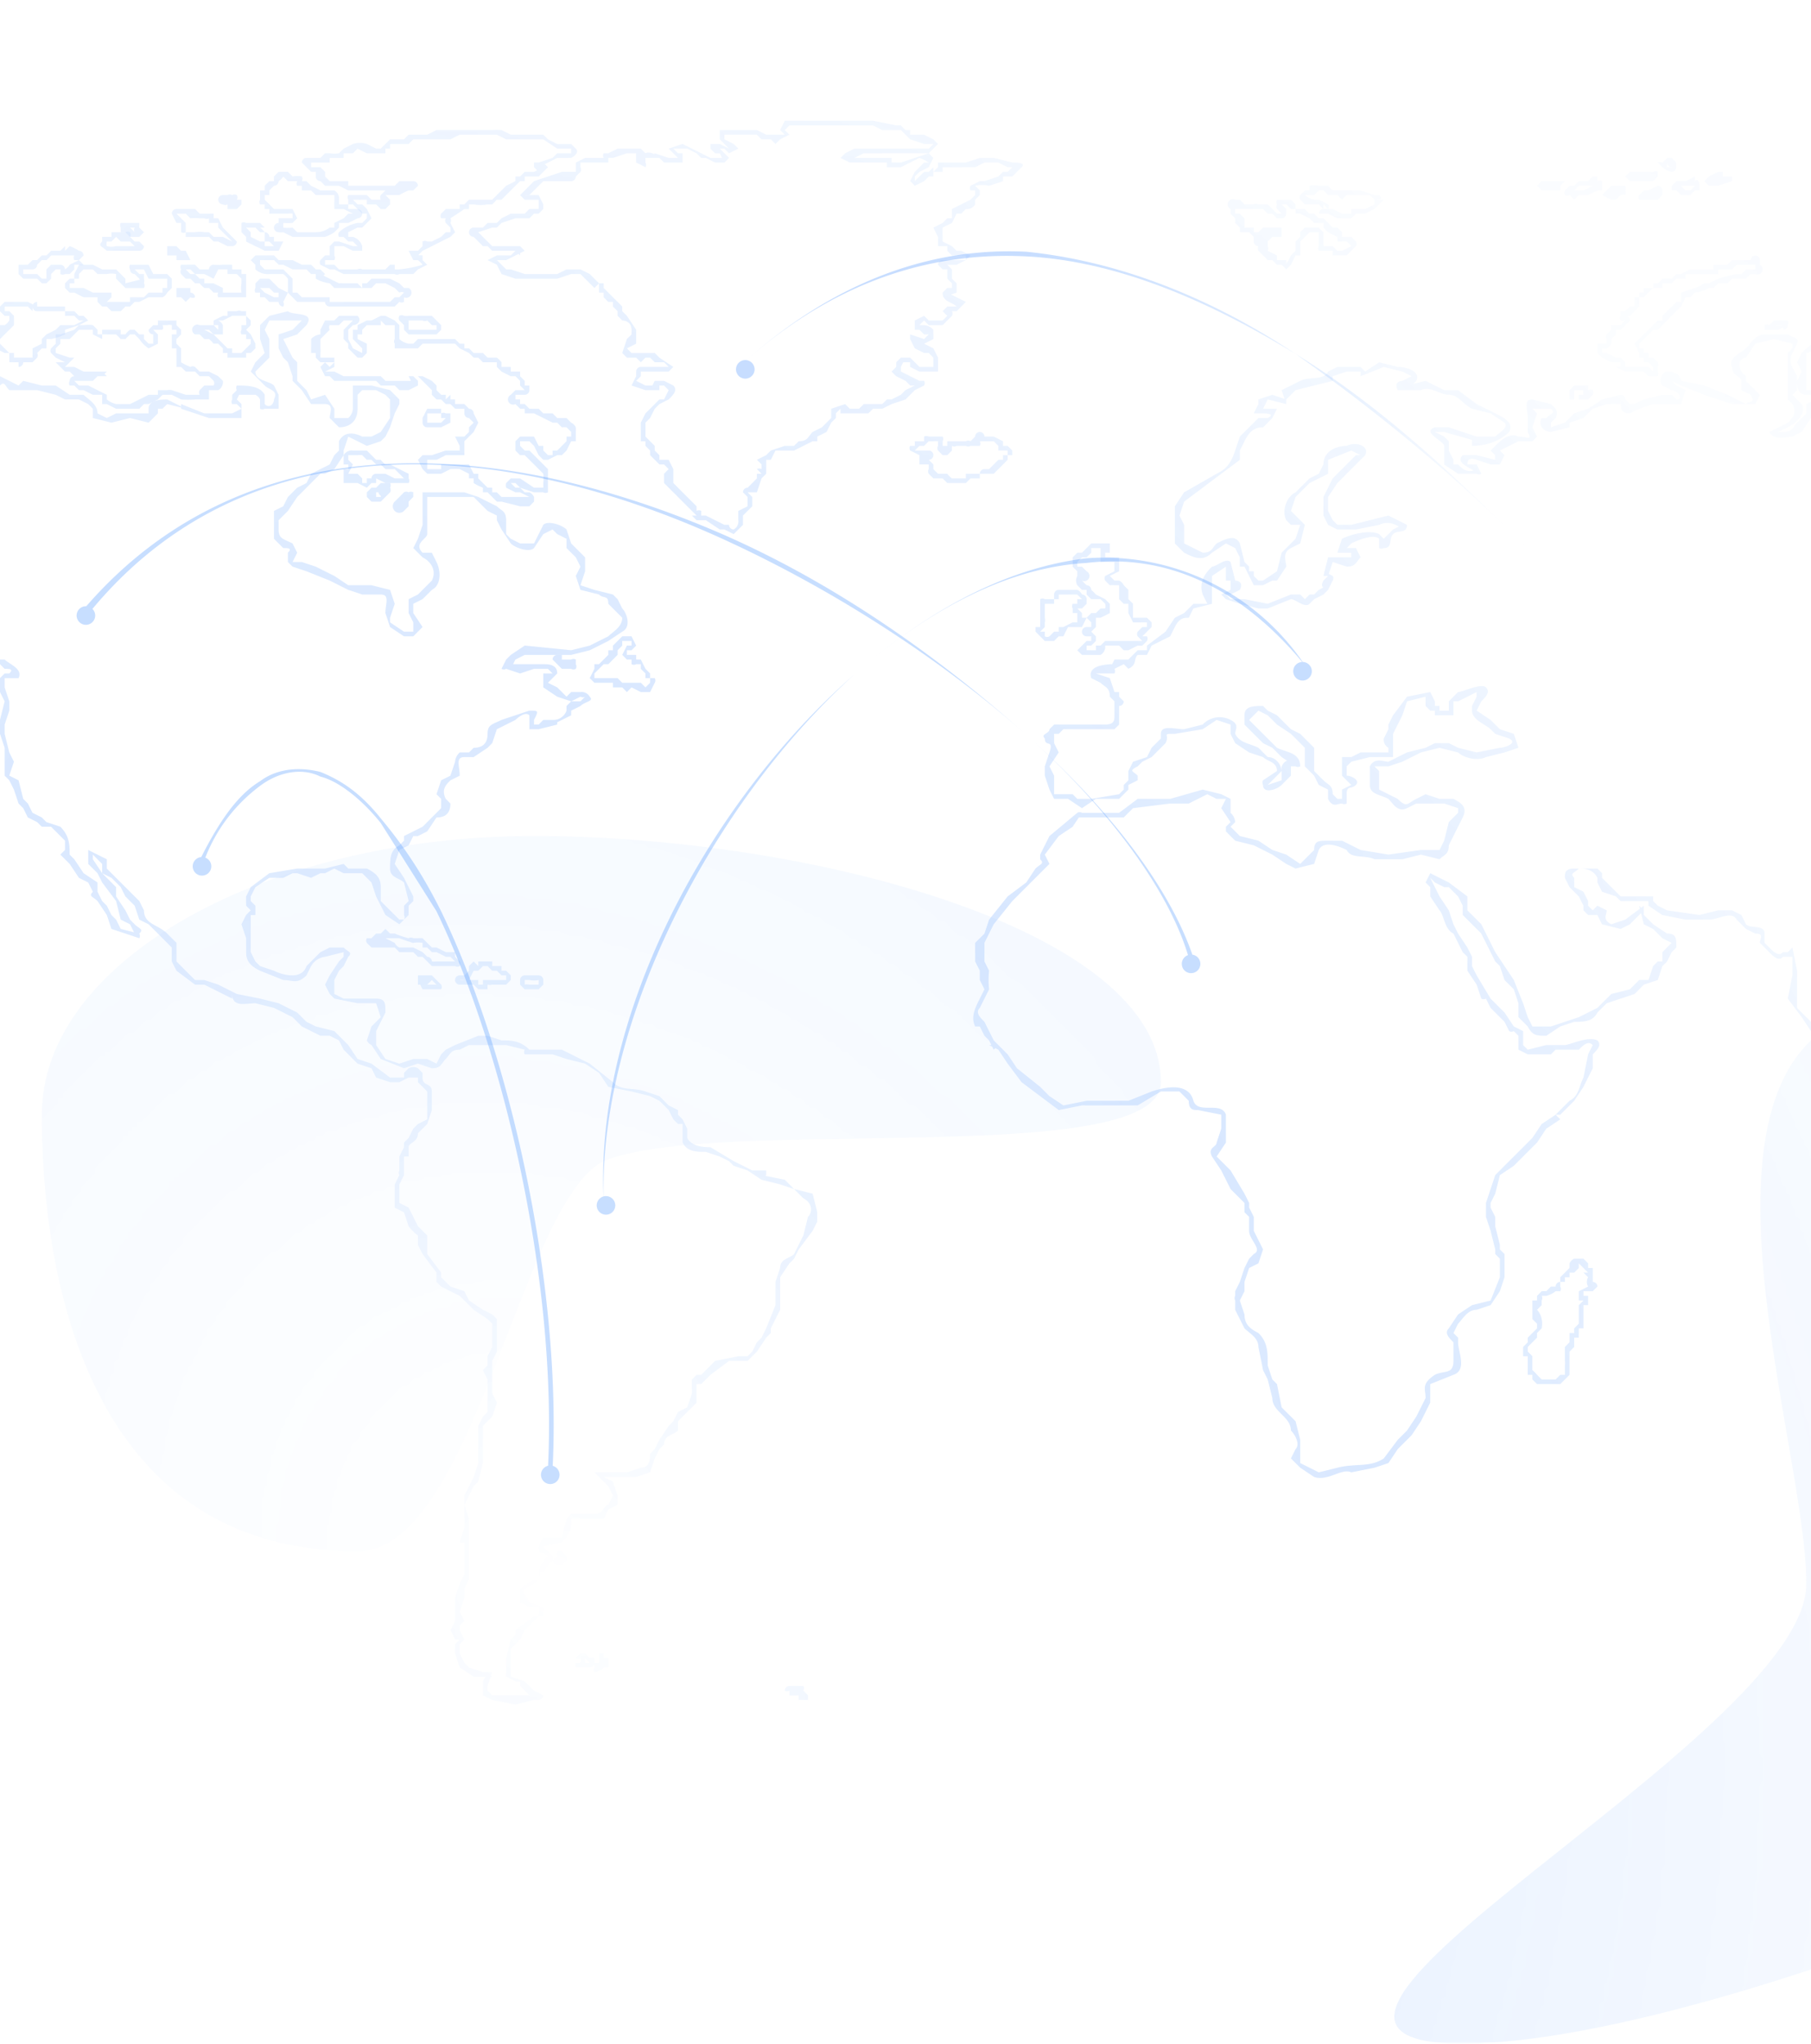  <svg xmlns="http://www.w3.org/2000/svg" fill="none" viewBox="0 0 390 440">
  <g opacity=".4">
    <mask id="b" width="971" height="440" x="-301" y="0" maskUnits="userSpaceOnUse" style="mask-type:alpha">
      <path fill="url(#a)" d="M-301 0h970v440h-970z"/>
    </mask>
    <g mask="url(#b)">
      <g filter="url(#c)" opacity=".1">
        <path fill="#0D6EFD" d="M250 233c0 19-96 7-120 17-18 9-28 84-53 84-59 0-68-61-68-94s48-60 106-60c59 0 135 20 135 53Z"/>
      </g>
      <g filter="url(#d)" opacity=".2">
        <path fill="#0D6EFD" d="M530 341c0 33-156 99-215 99-58 0 74-66 74-99s-34-125 24-125c59 0 117 92 117 125Z"/>
      </g>
      <path fill="#0A6DFF" fill-opacity=".4" d="M431 59c-5 0-11 2-16 4l-3 4-7 2c-1 0-4 0-4 2-1 2 3 2 4 4h-1l-3-1-2-1c-1 0-5-1-5 1l1 1h-2c-2 2 2 3 2 4v-1h-3l-1-1h1v-3c-1-1-3 1-4 2l-1 2 1 2-1 2c0 1 0 3 2 3h4l1 1h-3l-2 1v2l-2 2c-1 1-1 2-3 2h-1l2-1c2-1 4-3 3-5l-1-1-1-1 1-1v-3c-1-2-2-3-1-5l1-2a1 1 0 0 0 0-1l-2-1h-5c-2 0-3 2-4 3s-4 2-3 4c0 2 2 2 2 3v2l2 1c1 2 0 1-1 2l-4-2-5-2-5-1c0-1-1-2-3-2-1 0-2 2-1 3l2 1c1 0 3 2 1 2l-1-1h-2l-4 1-2 1h-1l-1-1a1 1 0 0 0-1-1l-4 1-3 2-3 1-2 2-3 1v-1l1-1a2 2 0 0 0 0-2l-1-1-4-1c-2 0-1 2-1 4v3c1 2 0 1-2 1-2-1-4 1-5 2l-1 1 1 1v1l-4-1h-3c-2 2 3 3 3 4v-1c-2 1-3 0-4-1h-1v-1l-1-2v-2l-1-1-2-1h2l7 2v-1h-1v2c3 0 6-1 8-3 1-2-1-3-3-4l-4-2-4-3h-3l-4-2-4 1h1l1-1c1-2-2-3-4-3l-4-1-3 2-1-1h-5l-2 1c-1 2-4 1-6 2l-4 2 1 3v-1l-3-1-3 1v1l-1 2h2s3 0 1 1h-2l-4 4-1 3c-1 3-2 4-4 5l-7 4-2 3v8l2 2c2 1 4 2 6 0l3-2 2 1 1 2v2h1l1 2 1 2h2l2-1h1l2-3c0-1-1-3 1-4l2-1 1-4-1-1-2-2 1-3 3-3 4-2v-3l5-2 2 1h-1l-2 2-3 3-2 4v4l1 2 2 1h4l5-1c2-1 4 0 5 1v-1l-2 1-1 1-1 1c-1 0 0 0 0 0l-1-1c-2-1-6 0-8 1l-1 3h3v1h-5l-1 4h1l-1 1c-1 2 1 1-1 2l-1 1h-1l-1 1-1-1h-2l-5 2-5-1h-3l-1-1h1l2-1c1-2-1-2-1-2l-1-4c-1-1-3 1-4 1-1 1-3 3-2 6l1 2h-3l-2 2-2 1-2 3-4 3v1h-2l-1 1-1 1h-3l-1 2 1-1c-1 0-6 0-5 3l2 1c1 1 2 1 2 3l1 1h1a1 1 0 0 0-1 0v3c0 1 0 2-2 2h-11l-1 1c0 1-2 1-1 2 0 2 2 0 1 3l-1 3v2l1 3 1 2h3l3 2 3-2h5l2-2v-1l2-1v-1c-1-1-2-1 0-2l1-1 2-1 1-1 2-2c1-2-1-2 2-2l6-1 3-2 3 1v2l1 2 3 2 3 1c1 1 3 1 3 3l-3 2a1 1 0 0 0 0 1c0 2 3 1 4 0l2-2v-2h1a1 1 0 0 0 1 0c0-3-3-3-5-4l-2-2-2-2-1-1-1-1 2-2 2 1 1 1 1 1 3 2 3 3v4l2 2 1 2 2 1v2c1 2 2 1 3 1a1 1 0 0 0 1 0v-2c0-2 1-1 2-2s-1-2-2-2v-2l1-1 4-1h5v-5l1-2 1-2 1-3 4-1v2l1 1h1v1h4v-3h1l4-2v1l-1 2v1c0 2 3 3 4 4l1 1 3 1c2 1-1 2-2 2l-5 1-4-1-2-1h-3l-2 1-4 1-4 2c-1 0-3-1-4 1v4c0 2 2 2 4 3 1 1 2 3 4 2l2-1h6l3 1v1l-2 2-1 4-1 2h-4l-7 1-6-1-4-2h-3c-2 0-3 0-3 2l-1 1-2 2-3-2-3-1-3-2-4-1-2-2 1-1a3 3 0 0 0-1-2v-3l-2-1-4-1-7 2h-7l-4 3h-8a1 1 0 0 0-1 0l-6 5-2 4v1c1 1 0 1-1 2l-2 3-4 3-4 5-1 3-1 1-1 1v4l1 2v2l1 2-1 2c-1 2-2 4-1 6h1l1 2 1 1 1 2 1-1h-2l2 1 2 3 3 4 4 3 4 3 5-1h12l5-3h4l2 2c0 2 1 2 2 2l5 1v3l-1 3c0 1-2 1-1 3l2 3 2 4 3 3v2l1 1v3c0 2 3 4 1 5l-1 1-1 2-1 3-1 2v1a1 1 0 0 0 0 1v2l2 4c1 1 3 2 3 4l1 5 1 2 1 4c0 3 4 4 4 7 1 1 2 3 1 4l-1 2 2 2 3 2c3 1 6-2 8-1l5-1 3-1 2-3 3-3 2-3 2-4v-4l5-2c3-1 1-5 1-7v-1l-1-1 1-2c1-1 2-3 4-3l3-1 2-3 1-3v-5l-1-1v-1l-1-4v-2l-1-2v-1l1-2 1-4 3-2 5-5 2-3 3-2-1-1h1l2-2 1-1 2-3 2-4v-3c1-1 2-2 1-3-2-1-6 1-7 1h-4l-4 1-1-1v-3l-2-1-2-3-3-3-1-1 1 1-3-5-1-2v-2l-1-2-2-3-1-2-1-3-2-3-1-2-1-2 1 1 2 1h1l2 2 1 2v2l2 2 2 2 2 4 1 2 1 1 1 3 2 2 1 3v3l2 2c1 2 2 2 4 2l3-2 3-1c2 0 4 0 5-2l2-2 3-1 3-1 2-2 3-1 1-3 1-1 1-2 1-1c0-2 0-3-2-3l-3-2-2-2v-2l-4 3-3 1c-2-1-1-2-1-3l-2-1-1 1-1-1v-1l-1-2-2-1v-2c-1-1 0-1 1-2 1 0 3 0 4 2v1l1 2 3 1 1 1h6v1l3 2 5 1h5c2 0 5-2 6 0l2 2 2 1c2 0 1 1 1 2l2 2c1 1 2 2 3 1h2v4l-1 5 3 4 2 3v1l1 1 1 2 1 2 1 2c0 1 1 2 2 1 2 0 2-2 3-3l2-1v-3l1-3-1-2c0-2 2-2 3-2l1-1 2-2 2-2 3-2 2-2 1-2h-1l2-1h3l2-1h2l3 3 1 1 1 2v5l2 1 4-2v-1 1l1 3v3l1 5-1 4 1 2 2 3 2 3 1 3 5 4c1 1 3 1 2-1l-1-3 1-3-3-2-2-2-2-1v-1c-1-2-3-2-2-4l1-6h-1 2v1a1 1 0 0 0 0 1l2 1 1 1 2 2h2v3c1 2 3 0 4-1l2-2 3-1c1-2 2-4 1-6l-3-6-2-2-1-1v-2l1-2 1-1c1 0 2-2 4-1l2 2 2-1v-1l1-1 5-1v-1 1l5-2 5-4 2-3 2-3 1-2-1-2 1-2-1-2-2-5-2-1c-1-2 2-2 3-3l1-1h1l1-2-3-1h-3c-2 1-1 0-2-1h-1c0-2 2-2 2-2 1 0 4-4 5-3 1 0 0 0 0 0l-1 2 3 1 3-1h1v2c0 2 0 2 2 3 1 0 2 1 1 3l-1 1v1c-1 1 0 2 1 3 2 0 3-2 5-3l2-2c1-2 0-4-2-5l-1-2-1-2 1-1 4-1v-1l1-2c1-1 1-2 3-1h2l5-3 3-3 2-2 1-2 2-3a1 1 0 0 0 0-1c-1-1 1-3 1-4l2-5v-1l-1-2-2-3c-2-1-3 0-4 1-2 0-2-2-3-2l-2-1 1-1 6-2v-1h-1 1l1-1 2-3 3-2 3-2h9l4-1 2 1v1a1 1 0 0 0 1 1l3-1h3c2-1 0-2-1-3l1 1 2-3h1l1-2 4-1h1v3l2-1 3-1 2-2v-1h2l1-1v1l-1 1-2 2-2 3-4 2-3 3-6 5v9l1 3 1 3h3l1-2 1-2 2-2v-2h2l2-1v-1c0-1-1-2 1-3h1l2-2-2-2v-2h-1l1-2v-1l2-1 3-2 2 1 3-2c2 0 2 1 3 2l2-1a252 252 0 0 0 7-5l3-1h5l1-1 1-2-3-3-1-1h-1 1l3-1 2-1h1v-2c1-2 2 1 2 1a1 1 0 0 0 0 1l3-1 2 1v1l2 1h3l2-1 1-2 1-1 1-2c0-1-1-3-3-3h-1v-1h-1l-1 2s-1 2-2 1v-1c0-2 0-3-2-3v2l1-1-4-2-3-1-2-2-5-2-7-1c-2 0-7-2-6 1l-1 2-3-1 1-1a1 1 0 0 0 0-1h-4l-1 1h-10l-3-1 1-1-3-2-4-1h-9l-2-1-4-2-2-1-3-1-6-1h-3l-2-1a1 1 0 0 0-1 1l-2 1c-1 0-2 1-1 2v1h-8l-2 1-2-1-2-1-3 2h-2v-2c1-2 0-4-2-5l-4-1-5-1-2 1 1 2h-7l-2-2h-2l-6-1h-6l-6 1-2 1h-3v1l3-1 2-1 5-3c2-1 6-2 5-5 0-2 0-2-2-3l-3-2h-5l-1 1h-2l-1 1c1-1 3-1 2-2l-4-1 1-2h-6l-3 2-1 1-3 1-1 1c-1 2-5 1-7 1v1h6l2-1 2-1h2v-2l4-2h4v-1l-1 1a1 1 0 0 0 0 1l2 1h2l-1 1a1 1 0 0 0 0 1h3l1-1c2-1 5 0 6 1s3 1 3 3c1 1-1 2-2 3l-5 2-5 3-3 1a1 1 0 0 0 0 1h5l4-1 5-1 8 1 4 1 2 1h6l2-1-1-2c1-1 4 1 4 1h4l1 1c2 0 2 1 2 2v1l-1 2 3 3 3-1 2-2 1 1c1 2 3 0 4 0l5 1 3-1h2a1 1 0 0 0 0-1v-1l-1-1h3v-2 1h4l6 1 5 2 3 1 3 1 1 1h11l2 1 1 1v2c1 2 3 2 4 1h10l2-1h2v1l-1 1 2 1 4-1v-2h8c3 0 5 1 8 3l2 2 3 1 3 1 2 1v-2l-1 1c2 1 0 3 1 4h3l1-3 1 1h1c1 1 2 2 1 3l-1 2-2 2h-3l-3-3h-4l1 1-1-2c-1-1-3 0-3 1l-1 1-2 1-4 2 1 1 3 2 1 2-4 1-5 1-7 4-2 2-1-1a4 4 0 0 0-3-1l-1 1h-4l-1 1-3 1-1 3c-1 1-2 1-1 2v1h1v1l1 2-3 2v2l-1 2-3 1v2l-1 1-2 1v1l-1 1v1h-1l-1-1v-3l-1-2v-3l1-4c0-3 2-3 4-4l2-2 2-2 3-2 3-3 2-2c1-1 2-1 2-3l-2-1-3 1-1 1-2 2-1 1h-1l-1 1v-2l-1-2-5 2-1 1-2 2-2 2a1 1 0 0 0 0 1c1 1 0 1-1 1h-4v1-2l-4-1-2 1h-9c-3 0-5 2-7 3l-2 2v2l-2 2c-1 0-1 0 0 0v1-1l-6 3c-1 0-2 1-1 2l2 1h1l1 2c2 1 4-2 5-1 2 1 2 3 2 5 1 1-1 3-1 4l-1 3v2l-1 1-1 2-3 4-4 4-3 1h-3l-3 2-2 2v1l-2 1-2 1 2 5 1 1 1 2c1 2-1 3-2 3l-2 1-1 1h-1c-1-1 2-3 2-4l-2-3v-1h-1v-3l-3-1h-4l1-2-3-1-1 1-3 3-2 1h-1v3h2v1l1 1 2-1h3v1h-1l-2 2-2 1 1 3 2 2 1 2v6c0 1 2-1 0 2l-1 1-1 2-2 2-2 3-2 2-5 2v1-1l-4 1-3 1-1 2-1-2h-4l-2 2-2 1-1 2v1l1 2 2 3c2 1 4 3 4 5a5 5 0 0 1 0 4l-2 2-2 1h-1l-1 2c-1 0-3 2-2 0l1-2-3-1-1-1-2-2-2-1v-1a1 1 0 0 0 0-1 11 11 0 0 0-3 0 1 1 0 0 0 0 1v3l-1 2-1 1 1 2 1 1 1 2 4 3 2 2v4l1 1c1 2-1 1-2 0-2-1-4-3-4-5l-1-2-1-3-2-2v-5c1-2 0-4-1-7 0-1 0-5-2-5l-1 1 1-1-1 1-3 1h-1l1-1v-1l-1-3-1-2-3-3-1-2c-1-2-4 0-5 1-2 0-5-1-6 1v1l-1 1-1 1-4 3-1 2-2 2-1 1h-1l-2 2 1 4-1 2v2l-2 2c-1 1-1 3-3 2l-2-3-1-3-1-2a1 1 0 0 0 0-1l-2-2-2-2v-8l-1-5-1 1h-1c-1 1-2 0-3-1l-1-1v-2c0-2-3-1-4-2l-1-2-2-1h-3l-4 1-7-1-2-1-1-1v-1h-7l-2-2-2-2v-1l-1-1h-5c-2 0-2 1-2 2l1 2 1 1 1 1 1 2v1l1 1h2l1 2 4 1 2-1 3-3-1-1 1 4 2 1 2 2 2 1-2 2v2h-1l-1 1-1 3h-2l-2 2-4 1-3 3-4 2-3 1-3 1h-4l-1-2-1-3-2-5-2-3-2-3-3-6-3-3v-3l-4-3-2-1-2-1-1 2 1 1v2l2 3c1 1 1 4 3 5l2 4 1 1v3l2 3 1 3a1 1 0 0 0 1 0l1 2 1 1 2 2 1 2a1 1 0 0 0 1 0l1 1v3l2 1h5l1-1h5c1-1 2-2 3-1l-1 2-1 5c-1 2-1 4-3 5l-3 3h1a1 1 0 0 0-1 0l-3 2-2 3-2 2-2 2-1 1-1 1-2 2-2 6v3l1 3 1 4v1l1 1v4l-2 5-4 1-3 2-2 3c-1 1 0 2 1 3v4c0 3-2 2-4 3-3 2-2 3-2 5l-2 4-2 3-2 2-3 4c-3 2-6 1-10 2l-4 1-4-2v-5l-1-4-3-3-1-5-1-1-1-3c0-3 0-5-2-7-2-1-3-2-3-4l-1-3v-1 1l1-2v-2l1-3 2-1 1-3-2-4v-3l-1-2v-1l-1-2-3-5-3-3 2-3v-6c-1-3-6 0-7-3-1-4-6-3-9-2l-5 2h-9l-5 1-3-2-2-2-5-4-2-3-2-2-1 1 1-1-1-1-1-2-1-2c-1-1-2-2-1-3l1-2 1-2a19 19 0 0 1 0-4l-1-2v-4l1-2 1-2 4-5 1-1 1-1 2-2 2-2 2-2-1-2 3-4 3-2 2-3-1 1h10l2-2 8-1h4l4-2 2 1h2l-1 2 2 3-1 1v1l2 2 4 1 4 2 3 2 2 1 4-1 1-3c1-2 4-1 6 0 1 2 4 1 6 2h6l4-1 4 1c1-1 2-1 2-3l2-4 1-2c1-2 0-3-2-4h-3l-3-1-2 1c-2 1-2 2-4 0l-2-1-2-1v-4l-1-1h3l3-1 4-2 4-1 4 1c1 1 4 2 6 1l4-1 3-1-1-3-3-1-2-2-3-2 1-2c1-1 2-2 1-3s-5 1-6 1l-2 2v2h-2v-1h-1v-1l-1-2-5 1-3 4-1 2v1l-1 2a2 2 0 0 0 1 2v1c1 0 1 0 0 0h-6l-2 1h-2v4l1 1 1 1-2 1v2h1-2l-1-1c0-2-1-2-2-3l-2-2v-5l-1-1-2-2-2-1-2-2-1-1-2-1-1-1c-2 0-4 0-4 2v2l1 1 2 2 1 1 2 1 2 2 3 2v-1c-1 0-2-1-3 1v3l-3 1 3-3c0-1-1-3-3-3l-2-2c-2-1-4-1-5-3 0-1 1-2-1-3a5 5 0 0 0-6 1l-4 1c-2 0-5-1-5 1v1l-2 2-1 2-3 1-1 2v2l-1 1v1l-1 1-6 1h-3l-1-1h-4v-4l-1-2 2-3-1-2v-2h1l1-1h11l1-1v-4a1 1 0 0 0 1-1l-1-1v-1h-1l-1-3-3-1h4a1 1 0 0 0 0-1l2-1 1 1c2-1 1-2 2-3h2l1-2 4-2 1-2c1-2 2-2 3-2l1-2 4-1v-6l3-2v3h1v2l-2 1 1 1 3 1 4 1h2l5-2c1 0 3 2 4 1l1-1 2-1 1-1 1-2a1 1 0 0 0 0-1l-2-1 1 1 1-3 3 1c2 0 2-1 3-2l-1-2h-2c-1 0-1 0 0 0l1-1c2-1 5-2 6-1v2a1 1 0 0 0 1 0c2 0 1-2 2-3s3 0 3-2l-4-2-4 1-4 1h-3l-1-1-1-2v-3l2-3 3-3 3-3c1-2-2-3-4-2-2 0-5 1-5 4l-1 2-2 1-3 3c-2 1-3 4-2 6l1 1h2l-1 3-1 1-2 2-1 4-3 2h-1l-1-1v-1h-1v-1l-1-1-1-4c-1-2-3-1-5 0-1 1-1 2-3 2l-4-2v-4l-1-2 1-3 4-3 4-3 4-3v-2l1-2c1-2 2-3 4-3l2-2 1-2h-4c-1 0 0 1 0 0h1l1-2 4 1v-1l2-2 4-1 4-1v-1l3-1h3v1l5-2 4 1 2 1-2 1s-2 0-1 2h5c2-1 4 1 6 1s3 2 5 3l4 1 3 2c1 1-1 2-2 3h-5v2l1-1v-1l-6-2h-3c-3 1 2 3 2 4v4l3 2h4a1 1 0 0 0 1 0l-1-2h-2c0-2 2-1 2-1l3 1h2l1-2-1-1 4-2h3l1-1-1-2 1-3-1-1h4c1 1 0 1-1 2h-1c-1 2 1 3 2 3l4-1v-1l3-1 2-2 3-1h-1 4v-1c0 2 0 3 2 3l2-1 3-1h6l1-3-2-1-1-1 2 1 5 2 6 2h5l1-2-2-2-1-1v-1l-1-1c-1-2 0-3 1-3l2-3 4-1 4 1v1l-1 1v10l1 1c1 2 0 3-1 4l-4 2c1 2 4 1 5 1l2-1 2-3 1-2 4-1a1 1 0 0 0 1 0c0-2-3-3-5-3h-2v-8c1 0 3-2 2 0l-1 2c1 1 5 2 6 1v-1l-1-1v-1l1-1c1-1-1-1-1-1l5 1c1 0 4 3 6 1 1-1 0-2-1-3l-2-1v-2a25 25 0 0 0 5-1c2 0 5-1 6-3l2-2 4-2 11-2v-1Z"/>
      <path fill="#0A6DFF" fill-opacity=".4" d="M356 80a1 1 0 0 0 1-1v-1l-1-1h-1v-1h-1v-1h-1v-1l1-1 1-1 1-1h1l1-1 1-1 1-1 1-1 1-1 1-2h1l1-1a7 7 0 0 0 3-1h1l1-1h2l1-1h3l1-1h1a1 1 0 0 0 1-2v-1a1 1 0 0 0-2 0h-4l-1 1h-3v1h-5l-2 1h-1l-1 1a6 6 0 0 0-2 0l-1 1h-1v1h-2v1h-1v1h-1v2h-1l-1 1h-1v1a1 1 0 0 0 0 1h1l-1 1h-2v1l-1 1a1 1 0 0 0 0 1v1c0-1 0 0 0 0v-1 1h-2v2l1 1 2 1h2c0 1 0 1 0 0v1h-1l2 1h4l1 1h2a1 1 0 0 0 0-1v-1a1 1 0 0 0 0-1l-1 1v1s0-1 0 0l-1-1h-5c-1 0-1 0 0 0v-1l-1-1h-1l-2-1h-1v-1h1a2 2 0 0 0 1-1v-2 1l1-1v-1h1l1-1 1-1a1 1 0 0 0-1-1s0 1 0 0h1l1-1 1-1v-2h1s-1 0 0 0l1-1 1-1h2v-1h2l1-1h2v-1h7v-1h3l1-1h4v1s0-1 0 0h-2l-1 1h-1a42 42 0 0 0-4 1l-2 1h-1a9 9 0 0 1-2 1l-3 1v2h-1l-2 2-1 1v1h-1l-1 1-1 1-1 1-2 2 1 2v1h1v1h1l1 1v-1 2Zm-14 4v-1h-3l-1 1v2h4l1-1a1 1 0 0 0 0-1 1 1 0 0 0-1 0l-1 1h-1v1s-1 0 0 0h-1v-2h2a2 2 0 0 0 0 1h1a1 1 0 0 0 1-1 1 1 0 0 0-1 0Zm43-15c-1 0 0 0 0 0h-1a2 2 0 0 0-1 0h-1l-1 1a1 1 0 0 0-1 0v1h3l2-1a1 1 0 0 0 0-1 1 1 0 0 0-1 1 5 5 0 0 1-2 0h-1 1c0 1 0 0 0 0h2v1a1 1 0 0 0 1-1v-1Zm-20-31-2 1h-2l-1 1v1h1l1 1h1a2 2 0 0 0 1 0l1-1h1c0-1 0-3-1-2a1 1 0 0 0 0 1l-1 1h-1l-1-1h-1v1-1h4v-2Zm6-1h-1l-2 1-1 1 1 1h2l3-1v-1h-2a1 1 0 0 0 0 1 1 1 0 0 0 1 0h-4 3v-2Zm-14 3-2 1h-1l-1 1a1 1 0 0 0 0 1h4l1-1v-1l-1-1a1 1 0 0 0 0 1v1-1 1-1 1h-3 3a1 1 0 0 0 1-1 1 1 0 0 0-1-1Zm-1-3h-5l-1 1 1 1h5l1-1v-1h-1v1h-5 5l1-1a1 1 0 0 0-1 0Zm4-3h-1a14 14 0 0 1-1 1s-1 0 0 0a1 1 0 0 0-1 0l1 1a4 4 0 0 0 2 1 1 1 0 0 0 1-1v-1l-1-1a1 1 0 0 0-1 1 1 1 0 0 0 1 1s0-1 0 0h-1l-1-1s0 1 0 0v1h1v-1h1a1 1 0 0 0 0-1Zm-16 4h-1l-1 1h-2l-1 1h-1l-1 1a1 1 0 0 0 0 1 1 1 0 0 0 1 0l1 1 1-1h2l2-1h1v-2a1 1 0 0 0-1 0 1 1 0 0 0-1 0l1 1v-1 1h-1l-2 1h-3v1l1-1 1-1h4v-2Zm6 2h-3l-2 2 2 1h1l1-1a1 1 0 0 0 1-1 1 1 0 0 0 0-1h-1a1 1 0 0 0-1 1 1 1 0 0 0 1 0h-3s0 1 0 0v1c1 0 0 0 0 0h1v-1l3 1a1 1 0 0 0 0-1 1 1 0 0 0 0-1Zm-14-1h-4l-1 1 1 1h4v-1l1-1h-2l1 1v-1h-1v1h-3v1l1-1a5 5 0 0 1 1 0h2a1 1 0 0 0 0-1Zm-95 100 1 1h1l2-1a5 5 0 0 0 1 0l1-1a1 1 0 0 0 0-1h-1c-1-1 0 0 0 0l1-1 1-1v-1l-1-1h-3c1 0 0 0 0 0s1 0 0 0c1 0 0 0 0 0v-3l-1-1v-1c0 1 0 0 0 0v-1l-1-1a2 2 0 0 0-1-1h-1l-1-1 2-1v-3h-3c-1 0 0 0 0 0 0-1-1 0 0 0v-1h1v-2h-4l-1 1-1 1h-1l-1 1v2l1 1v1c1 0 0 0 0 0a2 2 0 0 0 0 2l1 1h1v1l1 1h2l1 1a2 2 0 0 1 0 1h-1l-1 1h-1l-1 1 1 1c0 1 0 1 0 0v1h-1a1 1 0 0 0 0 2h1v1s0-1 0 0h-1l-2 2 1 1h4a2 2 0 0 0 1-2v1-1h3v-1h-3l-1 1h-1v1h-3 1c-1 0 0 0 0 0v-1h1l1-1v-1l-1-1 1-1v-2s-1 0 0 0h-1v-1 1h2l2-1v-2l-1-1-2-1h-1 1a10 10 0 0 0-1-1 1 1 0 0 0-1-1l-1-1a1 1 0 0 0 1-2l-1-1h-1v-1c0 1 0 0 0 0v1s0-1 0 0v-1l1-1h1l1-1v-1h3s-1 0 0 0h-1v3h3v2l-2 1a1 1 0 0 0 0 1l1 1a5 5 0 0 1 1 0h1v3l1 1h1v2l1 2h3v1s-1 0 0 0h-1l-1 1a1 1 0 0 0 0 1l1 1h-5v1Z"/>
      <path fill="#0A6DFF" fill-opacity=".4" d="M227 129h-2a1 1 0 0 0-1 0v6h-1v1l1 1 1 1h2l1-1h1l1-2h3l1-2h-1v-1l-1-1h1l1-1v-1a1 1 0 0 0-1-1 2 2 0 0 0-1-1h-2 1-3a1 1 0 0 0-1 1v1-1 1h1v-1h4l1 1h-1v1h-1a1 1 0 0 0 0 1v1c1 0 0 0 0 0h1v2h1s0-1 0 0h-2l-2 1h-1v1h-1l-1 1a1 1 0 0 1-1 0v-1h-1l1-1v-1a2 2 0 0 0 0-1v-3h2v-1Zm-18-33h2a1 1 0 0 0 0-1h3l1 1v1h2s-1 0 0 0v1h-1v1h-1l-1 1-1 1h-1a1 1 0 0 0-1 1h-3v1h-3a5 5 0 0 1-1-1h-2l-1-1v1-2l-1-1h-1 1a1 1 0 0 0 0-2h-3l1-1h1l1-1c0-1 0 0 0 0h1a8 8 0 0 1 1 0h-1 1v1a1 1 0 0 0 0 1l1 1h1l1-1v-2l-1 1h1a1 1 0 0 0 1 0h2v-1 1l1-1a1 1 0 0 0-1 0h-4v2-1h-1v-1a1 1 0 0 0 0-1h-3a1 1 0 0 0-1 0v1h-2v1h-1a1 1 0 0 0 0 1l2 1h1-1v2h2v1s1 0 0 0a1 1 0 0 0 0 1l1 1h2l1 1h4l1-1h2v-1h3l1-1 1-1 1-1v-1h1v-1l-1-1h-1v-1l-2-1h-2s0-1 0 0a1 1 0 0 0-2 0v1c0-1 0 0 0 0 0-1 0 0 0 0v-1l-1 1h-1v1a1 1 0 0 0 1 0Zm122 183c0 1 0 0 0 0v1h-1v4l1 1v1s0 1 0 0l-1 1-1 1v1l-1 1v2h1v4h1v1l1 1h5l1-1 1-1v-5l1-1v-2h1a6 6 0 0 1 0-1v-1c0 1 0 1 0 0h1v-5h1v-2h-1v-1h2l1-1a1 1 0 0 0-1-1v-3h-1v-1l-1-1h-2a2 2 0 0 0-1 1v1c0 1 0 0 0 0h1-1l-1 1-1 1v1a1 1 0 0 0-1 1h-1l-1 1a6 6 0 0 0-1 0l-1 1a1 1 0 0 0 1 1 1 1 0 0 0 0-1h1a5 5 0 0 0 2-1h1a1 1 0 0 0 0-1v-1c0 1 0 0 0 0h1v-1h1v-1h1l1-1v-1l1 1 1 1h-1l1 1a2 2 0 0 0 0 2h1c-1 0-1 0 0 0h-1 1c-1 0-1 0 0 0h-1l-2 1v2h1l-1 1v4l-1 1v1h-1v1c0 1 0 0 0 0v1l-1 1v3a6 6 0 0 1 0 1v2h-1s1 0 0 0l-1 1h-3l-1-1a6 6 0 0 0-1-1v-1s0 1 0 0v-2l-1-1v-1l1-1 1-1v-1s0 1 0 0l1-1a5 5 0 0 0 0-2 4 4 0 0 0-1-2l1-1v-2h-1ZM297 42h-1c1 0 1 0 0 0l-3-1h-6l-1-1h-2a4 4 0 0 0-2 0v1h-1l-1 1a1 1 0 0 0 0 1l1 1h3l1 1v-1l1 1h-1v-1 1a1 1 0 0 0-1 1h2l2 1h3l1-1h2l2-1 1-1 1-1h-2v1l-2 1h-3v1h-2l-2-1h-1c-1 0 0 0 0 0h-1 1a1 1 0 0 0 0-1l-2-1h-1a5 5 0 0 1-2-1v1-1h2l1-1h1l1 1h2l1 1 1-1h5l1 1a3 3 0 0 0 1 0h-1c1 0 2 0 1-1Zm-20 15h1l1-2h1v-3l1-1 1-1h2v2s0 1 0 0v1s0-1 0 0a1 1 0 0 0 0 1h3v1h3l1-1 1-1a1 1 0 0 0 0-1l-1-1h-2v-1l-1-1h-1l-1-1-1-1h-1l-1-1h-1l-1-1h-2v-1l-1-1h-3a1 1 0 0 0 0 1 1 1 0 0 0 0 1l1 1c0-1 0 0 0 0s0-1 0 0h-1l-1-1-1-1h-2a1 1 0 0 0-1 0c1 0 0 0 0 0h-2l-1-1h-1a1 1 0 0 0-1 2v1l1 1v1l1 1v1h2l1 1h2l1-1h2a20 20 0 0 0-1 0h-1a5 5 0 0 0-1 1h-2v1a1 1 0 0 0 1 1h1-1a1 1 0 0 0 0 1l1 1 1 1h1l1 1h1s1 0 0 0l1 1 1-1h-1v-1h-2v-1l-2-1h-1 1a1 1 0 0 0 0-1v-1h-2 2l1-1h2v-2h-4l-1 1h-1v-1a24 24 0 0 1-2 0v-2l-1-1h-1s0-1 0 0v-1h6l1 1h1l1 1h1a1 1 0 0 0 1-1v-1l-1-1h1l1 1h1v1h1l2 1 1 1h2v1l1 1 2 1v1h2a6 6 0 0 1 1 1h1-1a48 48 0 0 1-2 1h-1l-1-1h-2s-1 0 0 0v1-4l-1-1h-3l-1 1v1l-1 1v2l-1 1-1 2h1a1 1 0 0 0 0-1 1 1 0 0 0-1 1Zm-76-21-1 1h-1l-1 1-1 1v-1l1-1 2-1 1-2-1-1-3 1-3 1h-3l1 1v-2h-10 2l2-1h14l1-1 1-1-1-1-2-1h-3v-1h-1l-1-1h-1l-5-1h-19l-1 2 1 1h-4l-2-1h-8v2l1 1 1 1h1-1l-2-1h-2v1l1 1h1l1 2v-1h-3l-2-1-2-1-2-1-3 1 1 1 1 1h-2l-3-1a1 1 0 0 0 0 1h1c-1-1-3-2-4 0v1h1-1v-1l1-1-1-1h-5l-2 1h-1a1 1 0 0 0 0 1 2 2 0 0 0 0 1v-1h-4l-2 1v2h-3l-3 1-3 1-2 2-1 1 1 1h3v2h-2l-1 1c-1 0 0 0 0 0h-3l-2 1-1 1h-2l-1 1h-2a1 1 0 0 0 0 2l2 2h1l1 1h5l1 1v-1h-1l-1 1h-3l-2 1 2 1 1 2 3 1h9l3-1h2l1 1 2 2 1-1v2h1v1l1 1h1v1l1 1v1l1 1s2 0 2 2v1l-1 1-1 3 1 1h2l1 1 1-1h1l1 1h2l1 1h-6a1 1 0 0 0-1 1v1l-1 2 3 1h3v-1c-1 0-1 0 0 0h1l1 1-1 2h-1l-1 1-1 1-1 1-1 2v4h1v1l1 1v1l2 2h1l1 1-1 1v2l1 1 1 1 1 1 2 2 1 1 1 1h-1l1 1h2l3 2h1l2 1 2-2v-2l1-1 1-1v-2l-1-1h2l1-3 1-1v-1s-1 1 0 0v-2h-1 2l1-2h4l4-2h1v-1l2-1 1-2 1-1v-1l1-1v1h6l1-1h2l2-1 3-1 2-2 2-1a1 1 0 0 0 0-1h-1l-2-1-2-1h-1 1v-1l1-2-1 1h2v1l2 1h4v-3l-1-2-2-1-2-1h-1l3 1 2-1v-2a3 3 0 0 0-2-1h-1l1-1 1 1h3l1-1 1-1a1 1 0 0 0 0-1h-1 2l2-2-2-1-2-1-1 1 3-1v-2l-1-1v-2l-1-1h-1 3l2-1 1-1-2-1h-1l-1-1-2-1v-1a14 14 0 0 1 0-2l2-1 1-2h1l1-1a2 2 0 0 0 2-1v-1l1-1v-1l-1-1v1-1a7 7 0 0 1 3 0l3-1v-1h2l1-1 1-1c1-1-1-1-2-1l-4-1h-3l-3 1h-6v1l-1 1h2v-1h7l2-1h3l2 1h2-1l-1 1h-1l-1 1-3 1h-1l-2 1a1 1 0 0 0 0 1h1v1l-1 1-2 1-2 1v2h-1l-1 1-2 1 1 2v2h2v1l1 1h3v1h-5a1 1 0 0 0-1 1l1 1h1v2l1 1v1h-1l-1 1c0 2 2 2 3 3h1c0-1 0-1 0 0h-3l-1 1 1 1-1 1h-3l-1-1-2 1v2h1l1 1h1l-1 1-3-1v1l1 2 2 1h1l1 1v2h-3l-1-1-1-1h-2l-1 1v1l-1 1 1 1 2 1 1 1h2l1-1-4 2-1 1-2 1h-1l-1 1h-4l-1 1h-2l-1-1-3 1v2l-1 1-1 1-2 1c-1 1-1 2-3 2l-1 1h-2l-3 1-1 1-2 1 1 1v1a1 1 0 0 0-1 0l1 1h-1v1l-1 1-1 1a1 1 0 0 0-1 1l1 1v2l-2 1v2a2 2 0 0 1-1 2 1 1 0 0 1-1-1h-1l-2-1-2-1h-1v-1a1 1 0 0 0-1 0v-1l-1-1-1-1-1-1-1-1-1-1v-3l-1-2h-2v-1l-1-1v-1l-1-1-1-1v-3l1-1h-1a1 1 0 0 0 1 0l1-2 1-1 2-1c1-1 2-2 1-3l-2-1h-2l-1 2 1-1h-2l-2-1 1-1v-1h6l1-1-3-2-1-1h-5l-1-1 2-1v-3l-2-3-1-1v-1l-1-1-1-1-1-1-1-1v-1h-1a1 1 0 0 0-1 0v1l1-1-2-2-2-1h-3l-2 1h-7l-3-1h-1l-1-1-1-1h-1 3l2-1 2-1-1-1h-6l-1-1-1-1-1-1 3-1h1l1-1 3-1h3l1-1h1l1-1v-1l-1-2h-1a30 30 0 0 1-2 0h1l1-1 2-2h6a1 1 0 0 0 1-1l1-1a1 1 0 0 0 0-1v-1h6v-1h1l3-1h2c1 0 0 0 0 0v2l2 1a1 1 0 0 0 0-1v-1h3l1 1h4v-2h-1l-1-1h3l2 1 1 1h1l2 1h2l1-1-1-1-1-1a4 4 0 0 0-1-1v1h-1 3l1 1 2-1-1-1-2-1v-1c0-1 0 0 0 0h7l1 1h2l1 1 1-1 2-1-1-1v-1 1l1-1h18l2 1h4l1 1 1 1 3 1h2l-1 1h-16l-2 1-1 1 2 1h8c0-1 0 0 0 0v1h3l2-1 2-1a9 9 0 0 1 2 1v-1 1h-1l-2 2-1 2 1 1 2-1 1-1h1v-2Zm-80 299h-1v-1 1-1 2-1l-1 1a1 1 0 0 0 1 1h1l1-1a1 1 0 0 0 0-1l-1-1a1 1 0 0 0-1 1 1 1 0 0 0 1 0v1-1 1-1 1-1 1h-1 1v-1a1 1 0 0 0 0-1 1 1 0 0 0-1 0 1 1 0 0 0 0 1h1Zm4 22v1h-1a1 1 0 0 0 0 1h3a1 1 0 0 0 1-1v-1a1 1 0 0 0-1 0l-1-1h-1l-1 1a1 1 0 0 0 1 0h1l1 1v-1c0 1 0 0 0 0v1-1c0 1 0 0 0 0v1h-2c1 0 1 0 0 0h1-1v1l1-1v-1a1 1 0 0 0-1-1 1 1 0 0 0 0 1Z"/>
      <path fill="#0A6DFF" fill-opacity=".4" d="M129 357a3 3 0 0 1 0 1s0-1 0 0h-1v1a1 1 0 0 0 0 1 3 3 0 0 0 2-1h1v-2h-1s1 0 0 0v-1a1 1 0 0 0-1 1 1 1 0 0 0 1 1 1 1 0 0 0 0-1l-1 1s0-1 0 0h1c0-1 0 0 0 0 0-1 0 0 0 0a1 1 0 0 0-1 0h1-1v1l1-1v-2h-1v1Zm44 6h-1a25 25 0 0 0-2 0 1 1 0 0 0-1 1 1 1 0 0 0 1 0v1a35 35 0 0 0 2 0v1h2v-1l-1-1a1 1 0 0 0-1 0 1 1 0 0 0 1 1h-1 1c0 1 0 1 0 0h1-1c1 0 0 0 0 0l-1-1h-2v-1s0 1 0 0v1h2l1 1a1 1 0 0 0 0-1 1 1 0 0 0 0-1ZM40 88l-4-2c-1 0-4 0-4 2v1h-7l-2 1-2-1c0-2-2-3-3-4h-3l-3-2H9l-4-1-1 1-2-1-2-1a1 1 0 0 0-1 1l-1-1-2-1h-4v1l-1 1h-7l-2 1-1 1-5 1-3-1-2-1-3-1-4-1h-7l-8-2h-3l-4-2-6 1-2 1-3 1-4 1-2 1-1 2-2 1-2 1c-1 0-3 1-2 2l2 1c2 0 2 2 3 2l3 2 1 1c1 0 1 0 0 0l-3 1-1-2c-2-1-3 1-5 2-1 0-4 1-2 2v1h1l2 2 3 1h3l2-1h1v1c0 1 0 2-2 3h-2l-3 2-2 4 2 1v2l3 2h1l1 1 1 1 2 1h5v1l-1 2-5 3-3 2-3 1c-1 1 0 3 1 3h2l3-2 2-1 2-1 1-2h2l1-1 1-1 1-1 2-1 3-1c1 0 3-2 2-3h-1l-1-1h1l1-1v-1l2-1 2-1-3 2c-1 1 0 3 1 3h2l2-1h2l2-1-1-3v1h3l2 1 3 2h7l2 2 2 1 2 1 3 1 1 1h1a2 2 0 0 1 2 1l1 2 1 1 1 1 1 1 2 4 1 2 1 1v1l2-1-1 1c2 0 1 4 2 5l3 2 2 1h2l1 1c1 0 2 0 1 1H1l-1 1v3l1 2-1 4v3l1 3v6l1 1 1 2 1 3 1 1 1 2 2 1 1 1h2l1 1 2 2v2l-1 1 1 1 1 1 2 3 2 1 1 2c-1 1 0 1 1 2l2 3 1 3 3 1 3 1a1 1 0 0 0 0-1c1-1 0-1-1-2l-1-1-1-2-2-3v-2l-1-1-2-2-2-3v-1c-1 0-1 0 0 0l1 1 1 1v2l2 1 2 2 1 2 2 2 1 3 2 1 3 3 2 2v3l1 2 4 3h2l2 1 4 2v-1c0 3 3 2 5 2l4 1 4 2 2 2 4 2h2l2 1 1 2 1 1 2 2 3 1 1 2 3 1h2l2-1h2v1l2 2v6l-2 1-1 1-1 2-1 1v1l-1 2v4h1l-1-1v1l-1 2v5l2 1 1 3a9 9 0 0 0 2 2v2l1 2 3 4v2l1 1 2 1 2 1 2 2 1 1 3 2 1 1v5l-1 2v2l-1 1 1 2v7l-1 1-1 2v8l-1 3-1 2-1 2v7l-1 3a1 1 0 0 0 1 0v7l-1 2-1 3v5l-1 2 1 2h1l-1 1v2l1 3 3 2h4l-1-1-1 2v3l2 1 5 1 4-1h1a1 1 0 0 0 1-1l-2-1-1-1-1-1-3-1v-6l2-2 1-2 3-3h1v-1a1 1 0 0 0 0-1l-3-1c0-1-2-2-1-3l2-1 2-1v-1l1-2 1-1v-1l-2-2 4-1 1-1 1-2v-2h7l1-2 2-1v-2l-1-3-2-1-1-1 1 1h7l3-1 1-3 1-2 1-1c0-2 2-2 3-3v-2l2-2 2-2v-4h1l2-2 4-3h4l2-2 2-3 1-1v-1l2-4v-7l2-3 1-1 1-2 3-4 1-2v-2l-1-4-4-1-2-2-5-1v1l1-1v-1h-3l-4-2-5-3c-1 0-4 0-5-2v-2l-1-2-1-1v-1l-2-1-2-2-3-1c-3-1-5 0-7-2l-5-4-6-3h-8 1c-2-2-4-2-6-2l-3-1h-2l-5 2-2 1-1 1-1 2-2-1h-3l-3 1-3-1-2-3v-3l2-4c0-2 0-3-2-3h-7l-2-1v-3l1-2 1-1 1-2c1-1 0-1-1-2h-3l-2 1-2 2-1 1c-1 3-5 2-7 1l-3-1-1-1-1-2v-8h1v-2l-1-1v-1l1-2 3-2h3l2-1h1l3 1 2-1h1l2-1 2 1h4l2 2 1 3 2 4 3 2 2-2v-2l1-1v-1l-1-2-1-2-2-3 1-3 2-1 1-2h1l2-1 2-3c2 0 3-1 3-3l-1-1c-1-2 0-3 1-4l2-1c0-2-1-4 1-4h2l3-2 1-1 1-3 4-2s2-2 3-1v3h2l4-1v-1h-1v1l4-2v-1 1-1l2-1c1-1 3-1 2-2a2 2 0 0 0-2-1h-2l-1 1-1-1-1-1-2-1 1-1 1-1c0-2-2-2-3-2h-8l1 1 1-2 2-1h10l4-1 4-2 3-2c2-1 1-4 0-5l-1-2-1-1-4-1-3-1 1-3v-3l-3-3-1-3c-1-1-4-2-5-1l-1 2-1 2h-3l-2-1-1-1v-3c0-2-1-2-2-3l-2-1-2-1-3-1h-9v7l-1 3-1 2 2 2c2 1 3 3 2 5l-3 3-2 1v3l1 2v2h-2l-3-2v-1l1-3-1-3-4-1h-5l-3-2-4-2-3-1h-2l1-2-1-2c-2-1-3-1-3-3v-2l2-2 2-3 2-2 3-3h1l2-1 2-3v-1l1-3 4 2 3-1 1-1 1-2 1-3 1-2v-1l-2-2-4-1h-4v5a3 3 0 0 1-1 2h-3v-2l-2-3-3 1-1-2-2-2v-4l-1-1-1-2-1-2 3-1 2-2c2-3-3-2-4-3l-4 1-2 2v3l1 3-2 2-1 2 3 3c1 1 3 1 2 3 0 1-1 2-2 1v-2c-1-2-4-2-6-2a1 1 0 0 0 0 1l-1 1v1a1 1 0 0 0 0 1h1l1 1-2 1h-6l-5-2v1l6 2h7v-3l-1-1 1-2-1 1h4a2 2 0 0 1 1 1v2a1 1 0 0 0 1 0h3v-3l-1-2c-1-1-4-1-4-3l3-3v-4l-1-2 1-2h7l-2 2-3 1v3l1 2 1 1 1 3v1l2 2 2 3h3c2 0 1 2 1 3l2 2c2 0 4-1 4-4v-3l1-1h3l2 1 1 1v4l-2 3-2 1h-2c-2-1-4-1-5 1v2l-1 1-1 2-2 1-2 1-1 2-2 1-2 2-1 2-2 1v6l2 2c1 0 2 0 1 1v2l1 1 3 1 5 2 4 2 3 1h4c2 0 1 2 1 4l1 3 3 2h2l2-2-2-3v-2l2-1 2-2c2-1 2-4 1-6l-1-2h-2c-2-2 1-3 1-4v-8h10l3 3 2 1v1l1 2 2 3c1 1 4 2 5 1l2-3 2-1 1 1 2 1v2l2 2 1 2-1 2 1 3 4 1c1 1 2 0 2 2l1 1 2 2c0 2-2 3-3 4l-4 2-4 1-10-1-3 2-1 1-1 2a1 1 0 0 0 1 0l3 1 3-1h3l1 1h-2v3l3 2 3 1 2-1a1 1 0 0 0 1 0l-1 1h-2l-1 1v1a3 3 0 0 1-3 2v1h1v-1h-3l-1 1h-1v-1c1-2 1-2-1-2l-6 2c-2 1-3 1-3 3s-1 3-3 3l-1 1h-2a3 3 0 0 0-1 2l-1 3-2 1-1 3 1 1v2l-1 1-2 2-1 1-2 1-2 1v1l-1 1c-2 1-2 3-2 5s2 2 3 3l1 4-1 1v2a1 1 0 0 1 0 1h-1l-1-1-1-1-2-2v-3c0-2-1-3-3-4h-4l-1-1-4 1h-6l-6 1-4 3-1 2v2l1 1-1 1-1 2 1 3v3c0 2 1 3 3 4l5 2c2 0 3 1 5-1l1-2a4 4 0 0 1 3-2l4-1v1l-1 1-2 3-1 2 1 2 1 1 5 1h4l1 3-2 2-1 3a2 2 0 0 0 1 1l2 3 5 2 3-1 3 1c2 0 2-1 3-2s1-2 3-2l2-1h8l4 1a1 1 0 0 0 0 1h6l3 1 4 1 3 2 2 3 5 1 4 1 2 1 1 1 1 1 1 2 1 1h1v4c1 2 3 2 5 2l3 1 2 1 1 1 3 1 3 2v-2 2l4 1 3 1 1 1 1 1c2 1 2 3 1 4l-1 4-2 4c-1 1-3 1-3 3l-1 3v5l-2 5-1 2-1 1-1 2-1 1h-2l-5 1-3 3h-1l-1 1v3l-1 3-2 1-1 2-1 1-2 3-1 2-1 1c0 1 0 3-2 3l-3 1h-7l1 1 2 2 1 2-1 2c-1 0-1 2-3 2h-5l-1 1-1 4h-4l-1 2v1l2 1-1 1-1 2v2h-1l-3 2v3l2 1h2v2h-1l-4 3v1l-1 1-1 4v4l2 1h1v1l1 1 1 1h2-10l-1-1v-1l1-3h-2l-3-1-1-1-1-2v-2l1-1-1-2v-1l1-1-1-2 1-3v-2l1-2v-9h-1l1 1v-5l-1-3 1-2 1-2 1-1 1-4v-8l2-2 1-3-1-2v-7l1-2v-7l-1-1-2-1-3-2-1-2-3-1-2-2v-1l-3-4v-4l-1-1-1-1-1-2-1-2-2-1v-4l1-2-1-1a1 1 0 0 0 0 1 1 1 0 0 0 1 0v-4h1v-2c0-1 2-1 2-3l1-1 1-1 1-3v-4c0-2-2-1-2-3v-1l-1-1a2 2 0 0 0-2 0l-1 1v1h-3l-4-3-3-1-2-3-1-1-2-2-4-1-2-1-2-2-4-2-4-1-5-1-4-2-3-1h-2l-3-3-1-1v-4l-1-1-1-1c-2-2-5-2-5-5l-1-2-3-3-2-2-2-2v-2l-2-1-2-1v3l2 2 1 2 3 4 1 4 2 1 1 2h1l-4-1-1-2-1-1-1-2-1-1-1-2v-2l-3-2-2-3-1-1-1-1v1a1 1 0 0 0 1 0c0-2 0-4-2-6l-3-1-1-1-2-1-1-2-1-1-1-4-2-1 1-3-1-2-1-4v-2l1-3v-2l-1-3v-2c-1 1 0 0 0 0h3c1-2-2-3-3-4h-2l-2-1-1-1c-1 0-2 0-3-2v-3l-2-1a1 1 0 0 0-1 0h2a1 1 0 0 0-1 0l-2-2-1-3-1-2v-1l-1-1-1-1-1-2-2-2h-3l-1-1-2-1-2-1-1-1h-2l-1-1-5-1-4-1-2-1-2-1h-3a1 1 0 0 0-1 0v2c1 0 1 0 0 0l-3 1-1 1h-2c-1-1 2-2 2-2v-3l-3 1-2 1-1 1-1 1v2l2 1-3 2-3 1h-1l-1 2-3 1-2 2-2 1-2 1-2 1-1 1h-1v-1l3-1 3-2 4-3 2-1 1-2c0-1-1-2-3-2h-3l-1-1h-2v-2h-2l-2-1-1-1v-1l-1-2c-1-1 1-2 2-3l3-1 2-1 1-1 1-2v-1l-4-1-2 1h-2l-2-1-1-1-2-1v-1h2l3-2 1 2c1 1 3 0 5-1 1 0 2-1 1-2l-3-1-3-3-2-1-2-1h1l3-1 2-1c1-2 1-3 3-3l3-1 5-2 2-1 5 1 7 1 6 2h8l4 1 4 1 1 1a21 21 0 0 0 7 1l1-1h1l1-1h1l3-1h5c2-1 1-2 1-3l-1 1 4 1 3 2 1-2v1c1-1 1 0 2 1h6l4 1 2 1h3l2 1 1 1v2l4 1 4-1 4 1 1-1 1-1v-1c-1 0-1 0 0 0h1l1-1 4 1v-1 1Z"/>
      <path fill="#0A6DFF" fill-opacity=".4" d="M89 202h-1a22 22 0 0 1-3-1h-1l-1-1-1 1h-1l-1 1h-1a1 1 0 0 0 0 1l1 1h5l1 1h3l1 1h1l1 1 1 1h5a1 1 0 0 0 1 0 1 1 0 0 0 0-1l-1-1c0-1 0-1 0 0v-1h-2l-2-1h-1l-1-1-1-1a6 6 0 0 0-1 0h-1a1 1 0 0 0-1 0 1 1 0 0 0 1 1 6 6 0 0 1 2 0v1h1l1 1h1l2 1h1l1 1h-4a6 6 0 0 1-1 0 1 1 0 0 0-1-1l-1-1-2-1h-3a2 2 0 0 1-1-1l-2-1h-3v1l2-1h4a32 32 0 0 0 3 1v-1Zm17 6v-1h-3v1l-1-1-1 1v1l-1 1h-1a1 1 0 0 0-1 1 1 1 0 0 0 1 1h3l1 1h2v-1a2 2 0 0 0 1 0h3l1-1v-1l-1-1h-1v-1h-2a1 1 0 0 0-1 0l1 1h1l1 1h1c0 1 0 0 0 0v1h-5v1h-1v-1h-3a2 2 0 0 1-1 0c1 0 0 0 0 0h2l1-2v-1 1h1l1-1h2v-1 1Zm10 3v-1h-3a1 1 0 0 0-1 1v1l1 1h3l1-1v-1a1 1 0 0 0-1 0v1s0-1 0 0v-1 1h-2a2 2 0 0 0-1 0v-1h1a5 5 0 0 0 2 0h1a1 1 0 0 0-1-1v1Zm-26 1h2l1-1 1 1h-2l-1-1h-1l1 2h4a1 1 0 0 0 0-1l-1-1-1-1h-3v2Zm46-70v1a1 1 0 0 0 1 0h1v1l1 1v1h1c-1 0-1 0 0 0v1-1 1l-1 1-1-1h-4l-1-1h-5s0-1 0 0v-1s0 1 0 0l1-1 1-1h1l1-1 1-1v-1l1-1v-1h2v1h-1l-1 2 1 1h2s-1 0 0 0v1-2h-2v-1h1l1-1-1-2h-2l-1 1-1 1v1h-1v1l-1 1-1 1h-1v1l-1 2 1 1h4v1h2l1 1 1-1 2 1h2l1-2a1 1 0 0 0 0-1h-1v-1l-1-1-1-2h-1a1 1 0 0 0-1 0Zm-13 0h-2v-1h-1a1 1 0 0 0-1 1l1 1 1 1h2a1 1 0 0 0 1 0 1 1 0 0 0 0-1v-1h-1l-1 1h1v1-1c1 0 1 0 0 0h-1l-1-1h-1c-1 0 0 0 0 0v1h3a1 1 0 0 0 1-1 1 1 0 0 0-1 0Zm-35-40-2-1-2-1h-1a6 6 0 0 1-1-1h-1l-1-1-1-1h-3a2 2 0 0 0-2 1v2h1v1h-1v3h3l2 1 1-1h1v-1l2 1h5a1 1 0 0 0 0-1v-1h-1l-1-1a1 1 0 0 0 0 1l1 1h-2l-2-1h-2a1 1 0 0 0-1 1h-1v1h-1v-1l-1-1h-3s1 0 0 0c0 0 1 0 0 0l1 1c0-1 0 0 0 0v-1l1-2-1-1v-1h2a4 4 0 0 1 1 0l1 1h1l1 1h1l1 1h2l1 1h2Z"/>
      <path fill="#0A6DFF" fill-opacity=".4" d="M84 105a1 1 0 0 0 0-1h-2l-1 1h-1l-1 1v1l1 1h2l1-1 1-1-1-1h-1a1 1 0 1 0 1 0v-1a1 1 0 0 0-1 1v1c0 1 0 0 0 0v1s0-1 0 0c0 0 0-1 0 0h-2 1v-1h2v-1a1 1 0 0 0 1 1 1 1 0 0 0 0-1Zm4 1h-1l-1 1-1 1a1 1 0 0 0 2 2l1-1v-1l1-1v-1a1 1 0 0 0-1 0 1 1 0 0 0-1 0v1a4 4 0 0 0 0 1 3 3 0 0 1 0-1c0 1 0 0 0 0h1a1 1 0 0 0 0-1Zm14-29h1l1 1h3v1l1 1 2 1h1l1 1v1l1 1h-2l-1 1a1 1 0 0 0 1 2l1 1h1v1h2l2 1 2 1h1l1 1a6 6 0 0 1 1 0l1 1v1h-1v1l-1 1-1 1h-1v1h-1l-1-1v-1h-1l-1-2h-3l-1 1v2l1 1h1l1 1 1 1 1 1 1 1a10 10 0 0 1 0 2v1h-2l-3-2h-2l-1 1a2 2 0 0 0 0 1l2 1h1l2 1v1-1c1 0 1 0 0 0h-6l-1-1h-1v-1h-1l-1-1-1-1v-1h-1l-1-2h-6v1h-3v-1s-1 0 0 0c-1 0-1 0 0 0v-1h2l2-1h4v-3h-1 1l1-1 1-1 1-2-1-2a1 1 0 0 0-1-1l-1-1h-2v-1h-1v-1l-1 1v-1h-1l-1-1s0 1 0 0v-1l-1-1-2-1h-3l1 2v-1h-6l-1-1h-8l-2-1h-2v-1 1l2-1v-2h-3v-1 1-1a4 4 0 0 0 0-1v-2l1-1 1-1a1 1 0 0 1 0-1h2l1-1h2l-1 1-1 1v2l1 1v1l1 1 1 1h1l1-1v-2l-2-1v-1h1v-1l1-1h3v-1l1 1h2v3a1 1 0 0 0 0 1v1h5l1-1h7l1 1 2 1 1 1a1 1 0 0 0 1-1h-1l-1-1h-1v-1h-1l-1-1h-8l-1 1h-1a4 4 0 0 1-2-1v1c0-1 0 0 0 0v-4l-1-1-2-1h-1l-2 1h-1l-2 1v1h-1v2l1 1 1 1v1l-2-1-1-2v-2l1-1c1 0 2-1 1-2h-4l-1 1h-2l-1 2v1a3 3 0 0 0-2 1v3h1v1l1 1h3v1-1l-1 1-1-1-1 1 1 2h1l1 1h9l1 1h3l1 1h2l2-1v-1l-1-1h1l2 2 1 1v1l1 1h1l1 1h1l1 1h2v1h1l-1-1v1a1 1 0 0 0 1 1l1 1-1 1v1l-1 1h-2l1 2v1h1s-1 0 0 0h-4l-3 1h-2l-1 1 1 2 1 1h3l2-1a19 19 0 0 1 2 0l2 1v1h1v1a11 11 0 0 0 2 1v1h1l1 1 1 1h1l4 1h2l1-1v-1a2 2 0 0 0-1-1h-1l-1-1h-1l-1-1h1l1 1 3 1h2a1 1 0 0 0 1 0v-5l-1-1-1-1-1-1-1-1h-1l-1-1v-1h2l1 1 1 2 1 1h1l2-1h1l1-1 1-2h1v-3a2 2 0 0 0-1-1l-1-1h-2l-1-1h-2l-1-1h-2l-1-1h-1v-1h-1v-1h2a1 1 0 0 0 1-1v-1h-1v-1l-1-1v-1h-2v-1h-2s0-1 0 0v-1a6 6 0 0 0-1-1h-2l-1-1h-2v1Z"/>
      <path fill="#0A6DFF" fill-opacity=".4" d="M95 88h-3l-1 2v1a1 1 0 0 0 1 1h3l2-1v-2h-1a1 1 0 0 0-1 0v1a1 1 0 0 0 1-1h-1v1h1l-1 1h-3v-1s0-1 0 0v-1h3v-1Zm-3-20h-4a4 4 0 0 1-1 0 1 1 0 0 0-1 0 1 1 0 0 0 0 1l1 1v1l1 1h6l1-1v-1l-1-1-1-1h-1v1h-1a1 1 0 0 0 1 0l1 1h1v1c0-1 0 0 0 0h-6v-2h-2 6v-1Zm-14-6h2l1-1h2l2 1 1 1a1 1 0 0 1 1 0l-1 1h-1l-1 1H71c1 0 0 0 0 0v-1h-6l-1-1h-1v-3l-1-1-1-1h-4l-1-1v-1h-1 4l1 1h1l2 1h3l1 1h2-1v1a8 8 0 0 0 3 1l1 1h6l-1-1h-3a4 4 0 0 0-1 0l-2-1-2-1v1l1-1-1-1h-1l-1-1h-2l-2-1h-3l-1-1h-4l-1 1 1 1v1a4 4 0 0 0 3 1h3a5 5 0 0 1 1 1v3l1 1 1 1h6a1 1 0 0 0 1 1h14l1-1a1 1 0 0 0 1 0v-1a1 1 0 0 0 1-2h-1l-1-1-2-1h-4l-1 1h-1v1Z"/>
      <path fill="#0A6DFF" fill-opacity=".4" d="M78 59h6c0-1 0 0 0 0h1c-1-1 0 0 0 0a1 1 0 0 0 1 0h3l1-1 2-1-1-1v-1a9 9 0 0 0-2 0v-1 1h1l1-1 2-1h-1 1l2-1 2-1 1-1-1-2a1 1 0 0 0 0-1l-1-1v1h1a94 94 0 0 0 3-2h1v-1h1a9 9 0 0 0 3 0h1l1-1h1l2-2 2-2h1v-1h3l1-1 1-1-1-1h-2l1 1 2-1 2-1h3s2-1 1-2l-1-1h-3l-2-1-1-1h-7l-2-1a26 26 0 0 0-2 0H94l-2 1h-4l-1 1h-3l-1 1-1 1h-1l-2-1a5 5 0 0 0-3 0l-2 1-1 1a6 6 0 0 1-2 0h-1l-1 1h-3a1 1 0 0 0-1 1l1 1 1 1h1v1-1 1a1 1 0 0 0 1 1l1 1h3l2 1h10a12 12 0 0 0 2-1h2s-1 0 0 0h-3l-2 1h-1l-1 1a1 1 0 0 0 0 1h1v1-1c0 1 0 1 0 0h-3l-1-1h-4a1 1 0 0 0 0 1v1h1l2 2h1v1l-1 1h-1a8 8 0 0 0-4 2 1 1 0 0 0 0 1h1l1 1h1l1 1h-1l-3-1h-1l-1 1v2h-1l-1 1a1 1 0 0 0 0 1l2 1h1a54 54 0 0 0 2 1h4v-1a1 1 0 0 0-1 0h1-5l-1-1h-2v-1 1-1h2a1 1 0 0 0 0-1v-2h1-1 2l2 1h2v-1a3 3 0 0 0-2-2h-1v-1h-1 1l2-1h1l1-1 1-1-1-2-1-1h-1l-1-1-1-1 1 1c-1-1 0 0 0 0h1a6 6 0 0 0 1 0h1v1h2l1 1h1l1-1v-1l-1-1h3a12 12 0 0 1 2-1h1l1-1a1 1 0 0 0-1-1h-3l-1 1H75v-1h-4l-1-1v-1l-1-1h-2v-1h-1c0 1 0 0 0 0h5v-1h3v-1h2l1-1 2 1h4v-1h1v-1h4l1-1h8l2-1h8l2 1h8l3 2h3s0 1 0 0v1-1 1h-3l-1 1-3 1h-1v1l1 1h1v-1l-2 1h-2l-1 1h-1v1l-2 1-1 1-1 1-1 1h-5l-1 1h-1v1h-3l-1 1a1 1 0 0 0 0 1h1a1 1 0 0 0 0 1l1 1v1h-1l-1 1-2 1c-1 0 0 0 0 0h-1a1 1 0 0 0-1 0v1l-1 1h-2l1 2h1a6 6 0 0 1 1 1c-1 0 0 0 0 0a25 25 0 0 1-5 1s-1 0 0 0h-1v-1h-1l-1 1h-5v1Z"/>
      <path fill="#0A6DFF" fill-opacity=".4" d="M65 38a5 5 0 0 0-2 0l-1-1h-2l-1 1v1-1 1h-1l-1 1v1h-1v2a1 1 0 0 0 0 1h1v1h1v1h4a3 3 0 0 1 1 0v1s0-1 0 0c0-1 0-1 0 0h-3v1a1 1 0 0 0 0 2 3 3 0 0 0 1 0l2 1h7a8 8 0 0 0 2-1l1-1v-1h2l2-1a1 1 0 0 0 0-2h-2v-1h-2v-1a2 2 0 0 0-1-2h-3l-2-1-1-1h-1a1 1 0 0 0-1 0 1 1 0 0 0 0 1h1v1h2l1 1h4v3h2l2 1h-1l-1 1-2 1v1h-1a5 5 0 0 1-3 1h-4l-1-1a8 8 0 0 1-2 0v-1c0 1 0 0 0 0a13 13 0 0 0 2 0l1-1-1-2h-4l-1-1-1-1v-1h1v-1l1-1a1 1 0 0 0 1-1 3 3 0 0 0 1-1l1 1h3a1 1 0 0 0 0-1Zm-8 11-1-1h-3a1 1 0 0 0-1 0v2l1 1v-1 2l2 1s0-1 0 0a22 22 0 0 1 2 1h3l1-2h-2v-1h-1a1 1 0 0 0-1-1 5 5 0 0 0-1-1s1 0 0 0h-1l1 1h1v2h1l1 1h1-3v-1h-1l-2-1v-1l-1-1v-1 1h3v-1a1 1 0 0 0 0 1h1Zm-6-6a1 1 0 0 0 0-1h-3a1 1 0 0 0 0 2 1 1 0 0 0 1 0v1h2l1-1v-1h-1s0-1 0 0l-1-1a1 1 0 0 0-1 0 1 1 0 0 0 0 1l1 1h2-2v-1h-1s1 0 0 0h2a1 1 0 0 0 0-1 1 1 0 0 0-1 0 1 1 0 0 0 1 1Zm-6 3h-2l-1-1h-4a1 1 0 0 0-1 1l1 2h1v1c0-1 0-1 0 0v-1 2a1 1 0 0 0 1 0v1h5l1 1h1l2 1h1a1 1 0 0 0 1-1l-1-1-1-1-1-1-1-2h-1v-1h-1l-1 1a1 1 0 0 0 1 0v1h2v1l1 1 1 1 1 1-2-1h-2l-1-1h-1a6 6 0 0 0-2 0h-2c0-1 0 0 0 0s0-1 0 0v-2l-1-1-1-1h2l1 1a10 10 0 0 1 2 0h2v-1Zm-6 8-1-1h-2v2h2v1h3l-1-2h-1a1 1 0 0 0-1 0l1 1a2 2 0 0 0 1 0l-1-1h-2v-1h-1v1a4 4 0 0 1 1 0h1l1 1v-1Zm11 3h-2a11 11 0 0 1-2 0 1 1 0 0 0-1 1l1 1v-1h-3l-1-1a41 41 0 0 0-1 0h-2a1 1 0 0 0 0 1 1 1 0 0 0 0 1l1 1h1l1 1h1a5 5 0 0 0 1 1h1l1 1h1a1 1 0 0 0 0 1h6v-5h-1v-1h-3v1h2l1 1v1a6 6 0 0 0 0 2h-4v-1l-2-1h-2v-1h-1l-1-1h-1l-1-1h1l1 1h2l2 1 1-2h-1s1 0 0 0c0 0 1 0 0 0h4v-1Zm9 4-1-1h-2l-1 1v1a1 1 0 0 0 0 1h1v1h1l1 1h2a1 1 0 0 0 1 1 1 1 0 0 0 0-1l1-2-2-1-1-1h-1a1 1 0 0 0-1 0 1 1 0 0 0 1 1l1 1h1v2c1 0 0 0 0 0h1c-1 0 0 0 0 0h-1v-1h-1l-2-1-1-1h2v-1l1 1a1 1 0 0 0 0-1Zm-7 7v-1h-3v1h-1l-2 1v1h1v1l-1-1h-3a1 1 0 0 0-1 2h1l1 1h1a5 5 0 0 1 1 1h1l1 1v1h1v1h4v-1h1l1-1v-1l-1-2-1-1 1-1v-1l-1-1v-1h-1a1 1 0 0 0-1 0h1v1h1v1-1 1a3 3 0 0 1 0 1c0-1 0 0 0 0h-1v1a1 1 0 0 0 0 1h1v1h1v1l-1 1-1 1h-2v-1h-1l-1-1-1-1-1-1-2-1h-1 1c-1 0 0 0 0 0h1l1 1h2v-2a2 2 0 0 0-1-1h1l2-1h2v-1a1 1 0 0 0-1 0 1 1 0 0 0 1 1Zm-18-9h-1l-1-2h-4a1 1 0 0 0 0 1 1 1 0 0 0 1 1l1 1a1 1 0 0 1 0 1l1-1-4 1v-1l-1-1-1-1h-3l-2-1h-3l-1 2v1h-1c1 0 0 0 0 0s1 0 0 0l-1 1v1l1 1h1l2 1h5v-1c0 1 0 0 0 0v1h-2v1l1 1h1l1 1h2l1-1h1l1-1h1l2-1h3a2 2 0 0 0 1-1l1-1v-2l-1-1h-3v1-1 1h3v2h-1v1h-3l-1 1h-3v1h-6 1l1-1v-1h-4l-2-1h-3v-1 1-1h1v-1h1v-1l1-1h2l1 1h2a5 5 0 0 1 2 0v1l2 2h4a1 1 0 0 0 0-1 2 2 0 0 0 0-1v-1h-1l-1-1h1s-1 0 0 0h1l1 2h2v-1Zm6 3h-2v2h1l1 1 1-1a1 1 0 0 0 1 0 1 1 0 0 0-1-1v-1h-2a1 1 0 0 0 0 1h1v1h1v-1c-1 0 0 0 0 0h-1s1 0 0 0h-1s0 1 0 0c0 0 1 0 0 0h1-1a1 1 0 0 0 1-1ZM27 50c0 1 0 0 0 0 0 1 0 0 0 0h-3v1h-2v1c-1 1 0 1 1 2h7a1 1 0 0 0 1-1l-1-1h-1l-1-1h-2a1 1 0 0 0 1 1v-1 1h1l1 1h1-5a4 4 0 0 1-2 0 2 2 0 0 1 0-1h1l1-1 1 1h1l1-1a1 1 0 0 0 0-1 1 1 0 0 0-1 0Z"/>
      <path fill="#0A6DFF" fill-opacity=".4" d="M30 48h-4a1 1 0 0 0 0 1v1h1l1 1h2l1-1-1-1a1 1 0 0 0-1 0 1 1 0 0 0 0 1h1-1l-1-1h-1 2c1 1 1 0 1-1Zm-16 5-1 1h-2l-1 1H9l-1 1H7l-1 1H4v2l1 1h3l1 1h1l1-1v-1l1-1h-1 2v1a1 1 0 0 0 1 0h1l1-1v-1c0 1 0 0 0 0v1-1h1a1 1 0 0 0 1 0l-1-1v-1 1l1-1a1 1 0 0 0-1-1 8 8 0 0 0-2-1l-1 1v1h3-1a1 1 0 0 0 0 1h1s0 1 0 0l-2 1a3 3 0 0 1-1 1 1 1 0 0 0-1-1h-2l-1 1a5 5 0 0 0 0 1v1H9l-1-1H5v-1c-1 0 0 0 0 0s-1 0 0 0v1c-1 0 0 0 0 0v-1h1s1 0 0 0h1a1 1 0 0 0 1-1c-1 0-1 0 0 0l1-1h1a10 10 0 0 0 1-1h2s0-1 0 0h1v-2ZM8 66l-2-1H1l-1 1a1 1 0 0 0 0 1l1 1h1c0 1 0 0 0 0v1s0-1 0 0a3 3 0 0 1-1 1s1 0 0 0H0v2h-1v1h-1a1 1 0 0 0 0 2h1l2 1c1 0 0 0 0 0h1v2h2v1a1 1 0 0 0 1-1h2l1-1a1 1 0 0 0 0-1l1-1h1v-2h1a12 12 0 0 0 3-1v-1l3-1 2-1-1-1h-1l-1-1h-2v-1H8v-1a1 1 0 0 0-1 1 1 1 0 0 0 1 1h6v1h2l1 1h1s-1 0 0 0l-2 1h-3l-1 1-2 1-1 1v1l-2 1v1s0 1 0 0v1H3a6 6 0 0 0 0-1H2l-1-1-1-1h-1 1v-1l1-1s-1 0 0 0l1-1 1-1v-2l-1-1H1c0-1 0 0 0 0 0-1 0-1 0 0v-1h5l1 1v-1a1 1 0 0 0 1 1 1 1 0 0 0 0-1Z"/>
      <path fill="#0A6DFF" fill-opacity=".4" d="M41 79a12 12 0 0 1-2-1v-3l-1-1a3 3 0 0 1 0-1l1-1v-1l-1-1v-1h-4v2-1h-1l-1 1a1 1 0 0 0 1 1c0 1 0 1 0 0v2h-1l-1-1v-1h-1l-1-1h-1a4 4 0 0 0-1 1h-1c1 0 0 0 0 0v-1h-4v1s0-1 0 0h-1v-1 1-1c0 1 0 0 0 0l-1-1a7 7 0 0 0-2 0h-1l-1 1-3 1h-1v2l-1 1a1 1 0 0 0 0 1l1 1 2 1h1v-1s-1 0 0 0h-1v1h-2l2 2h1l1 1h6l1-1h-2l-1 1h-4a1 1 0 0 0-1 1 1 1 0 0 0 0 1h1l1 1h1l2 1h2s-1 0 0 0c0 1 0 1 0 0v2h1l2 1h5l1-1h1l2-1 1-1h2l2 1a17 17 0 0 0 3 0h3v-2h-1 3a2 2 0 0 0 1-2l-1-1-2-1h-2l-1-1h-1a1 1 0 0 0-1 0 1 1 0 0 0 0 1h2l1 1h2l1 1a1 1 0 0 1 0 1h-2l-1 1a1 1 0 0 0 0 1h2s-1 0 0 0h-1c1 0 0 0 0 0s1 0 0 0h-4l-3-1a3 3 0 0 0-1 0h-2v1h-2l-2 1-2 1h-3a5 5 0 0 1-2-1v-1l-2-1-2-1h-2l-1-1h4l1-1h2l-1-1h-4l-2-1h-2c-1 0 0 0 0 0h-1 1l1-1 1-1h-1l-3-1c-1 0 0 0 0 0v-1l1-1c0-1 0-1 0 0 0 0 0-1 0 0v-1h2l1-1 1-1h3v1l2 1v-1h3l1 1h1l1-1h1l1 1a7 7 0 0 0 2 2l2-1v-2 1-1l-1-1h2a1 1 0 0 0 0-1h-1 2a2 2 0 0 1 1 0v1h1v1h-1v3h1v4h1l1 1h2a1 1 0 0 0 0-1 1 1 0 0 0-1 0Z"/>
    </g>
  </g>
  <g filter="url(#e)">
    <path fill="#4590FF" fill-opacity=".3" d="M129 257a2 2 0 1 0 3 0 2 2 0 0 0-3 0Zm150-115a2 2 0 1 0 3 0 2 2 0 0 0-3 0ZM130 257c-1-38 23-85 54-113 16-14 33-23 50-24 17-2 33 5 47 22a52 52 0 0 0-47-23c-17 2-34 11-50 25-32 28-56 74-54 113Z"/>
  </g>
  <g filter="url(#f)">
    <path fill="#4590FF" fill-opacity=".3" d="M120 315a2 2 0 1 1-3 0 2 2 0 0 1 3 0ZM45 184a2 2 0 1 1-3 0 2 2 0 0 1 3 0Zm73 131c2-39-9-89-24-120l-12-19c-4-5-9-9-13-10-4-2-9-1-13 2s-9 8-12 16h-1c4-8 8-14 13-17 4-3 9-3 13-2 5 2 9 5 13 10 5 6 9 12 13 20 15 31 26 81 24 120h-1Z"/>
  </g>
  <g filter="url(#g)">
    <path fill="#4590FF" fill-opacity=".3" d="M17 130a2 2 0 1 0 3 0 2 2 0 0 0-3 0Zm238 75a2 2 0 1 0 3 0 2 2 0 0 0-3 0ZM19 131c34-42 89-38 137-16 24 11 47 26 65 42s31 34 35 48h1c-5-15-18-32-36-48s-40-32-65-43C108 93 53 89 18 130l1 1Z"/>
  </g>
  <g filter="url(#h)">
    <path fill="url(#i)" fill-opacity=".3" d="M159 77a2 2 0 1 0 3 0 2 2 0 0 0-3 0Zm195 66a2 2 0 1 0 3 0 2 2 0 0 0-3 0ZM160 77c20-18 41-24 61-23s40 10 58 21c17 12 34 26 47 39l17 17 12 12h1l-12-12-18-17c-13-13-29-28-47-39-18-12-38-20-58-22-20-1-41 6-61 24Z"/>
  </g>
  <defs>
    <filter id="c" width="465.1" height="378.8" x="-103" y="67.9" color-interpolation-filters="sRGB" filterUnits="userSpaceOnUse">
      <feFlood flood-opacity="0" result="BackgroundImageFix"/>
      <feBlend in="SourceGraphic" in2="BackgroundImageFix" result="shape"/>
      <feGaussianBlur result="effect1_foregroundBlur_11826_42244" stdDeviation="56.2"/>
    </filter>
    <filter id="d" width="454.8" height="448.9" x="188" y="103.7" color-interpolation-filters="sRGB" filterUnits="userSpaceOnUse">
      <feFlood flood-opacity="0" result="BackgroundImageFix"/>
      <feBlend in="SourceGraphic" in2="BackgroundImageFix" result="shape"/>
      <feGaussianBlur result="effect1_foregroundBlur_11826_42244" stdDeviation="56.2"/>
    </filter>
    <filter id="e" width="172.6" height="158.8" x="119.2" y="110.8" color-interpolation-filters="sRGB" filterUnits="userSpaceOnUse">
      <feFlood flood-opacity="0" result="BackgroundImageFix"/>
      <feColorMatrix in="SourceAlpha" result="hardAlpha" values="0 0 0 0 0 0 0 0 0 0 0 0 0 0 0 0 0 0 127 0"/>
      <feOffset dy="1.2"/>
      <feGaussianBlur stdDeviation="4.7"/>
      <feComposite in2="hardAlpha" operator="out"/>
      <feColorMatrix values="0 0 0 0 0.11 0 0 0 0 0.446 0 0 0 0 0.879 0 0 0 0.6 0"/>
      <feBlend in2="BackgroundImageFix" result="effect1_dropShadow_11826_42244"/>
      <feBlend in="SourceGraphic" in2="effect1_dropShadow_11826_42244" result="shape"/>
    </filter>
    <filter id="f" width="97.4" height="170.5" x="32.3" y="156.2" color-interpolation-filters="sRGB" filterUnits="userSpaceOnUse">
      <feFlood flood-opacity="0" result="BackgroundImageFix"/>
      <feColorMatrix in="SourceAlpha" result="hardAlpha" values="0 0 0 0 0 0 0 0 0 0 0 0 0 0 0 0 0 0 127 0"/>
      <feOffset dy="1.2"/>
      <feGaussianBlur stdDeviation="4.7"/>
      <feComposite in2="hardAlpha" operator="out"/>
      <feColorMatrix values="0 0 0 0 0.11 0 0 0 0 0.446 0 0 0 0 0.879 0 0 0 0.6 0"/>
      <feBlend in2="BackgroundImageFix" result="effect1_dropShadow_11826_42244"/>
      <feBlend in="SourceGraphic" in2="effect1_dropShadow_11826_42244" result="shape"/>
    </filter>
    <filter id="g" width="260.2" height="127" x="7.3" y="90.2" color-interpolation-filters="sRGB" filterUnits="userSpaceOnUse">
      <feFlood flood-opacity="0" result="BackgroundImageFix"/>
      <feColorMatrix in="SourceAlpha" result="hardAlpha" values="0 0 0 0 0 0 0 0 0 0 0 0 0 0 0 0 0 0 127 0"/>
      <feOffset dy="1.2"/>
      <feGaussianBlur stdDeviation="4.7"/>
      <feComposite in2="hardAlpha" operator="out"/>
      <feColorMatrix values="0 0 0 0 0.11 0 0 0 0 0.446 0 0 0 0 0.879 0 0 0 0.6 0"/>
      <feBlend in2="BackgroundImageFix" result="effect1_dropShadow_11826_42244"/>
      <feBlend in="SourceGraphic" in2="effect1_dropShadow_11826_42244" result="shape"/>
    </filter>
    <filter id="h" width="217.1" height="109.9" x="149.2" y="45" color-interpolation-filters="sRGB" filterUnits="userSpaceOnUse">
      <feFlood flood-opacity="0" result="BackgroundImageFix"/>
      <feColorMatrix in="SourceAlpha" result="hardAlpha" values="0 0 0 0 0 0 0 0 0 0 0 0 0 0 0 0 0 0 127 0"/>
      <feOffset dy="1.2"/>
      <feGaussianBlur stdDeviation="4.7"/>
      <feComposite in2="hardAlpha" operator="out"/>
      <feColorMatrix values="0 0 0 0 0.11 0 0 0 0 0.446 0 0 0 0 0.879 0 0 0 0.6 0"/>
      <feBlend in2="BackgroundImageFix" result="effect1_dropShadow_11826_42244"/>
      <feBlend in="SourceGraphic" in2="effect1_dropShadow_11826_42244" result="shape"/>
    </filter>
    <radialGradient id="a" cx="0" cy="0" r="1" gradientTransform="matrix(468 -330 386 546 119 341)" gradientUnits="userSpaceOnUse">
      <stop stop-color="#D9D9D9" stop-opacity="0"/>
      <stop offset=".3" stop-color="#D9D9D9"/>
      <stop offset=".6" stop-color="#D9D9D9" stop-opacity=".1"/>
      <stop offset="1" stop-color="#D9D9D9" stop-opacity=".3"/>
    </radialGradient>
    <linearGradient id="i" x1="223.7" x2="329.8" y1="50.8" y2="115" gradientUnits="userSpaceOnUse">
      <stop stop-color="#4590FF"/>
      <stop offset="1" stop-color="#4590FF" stop-opacity="0"/>
    </linearGradient>
  </defs>
</svg>